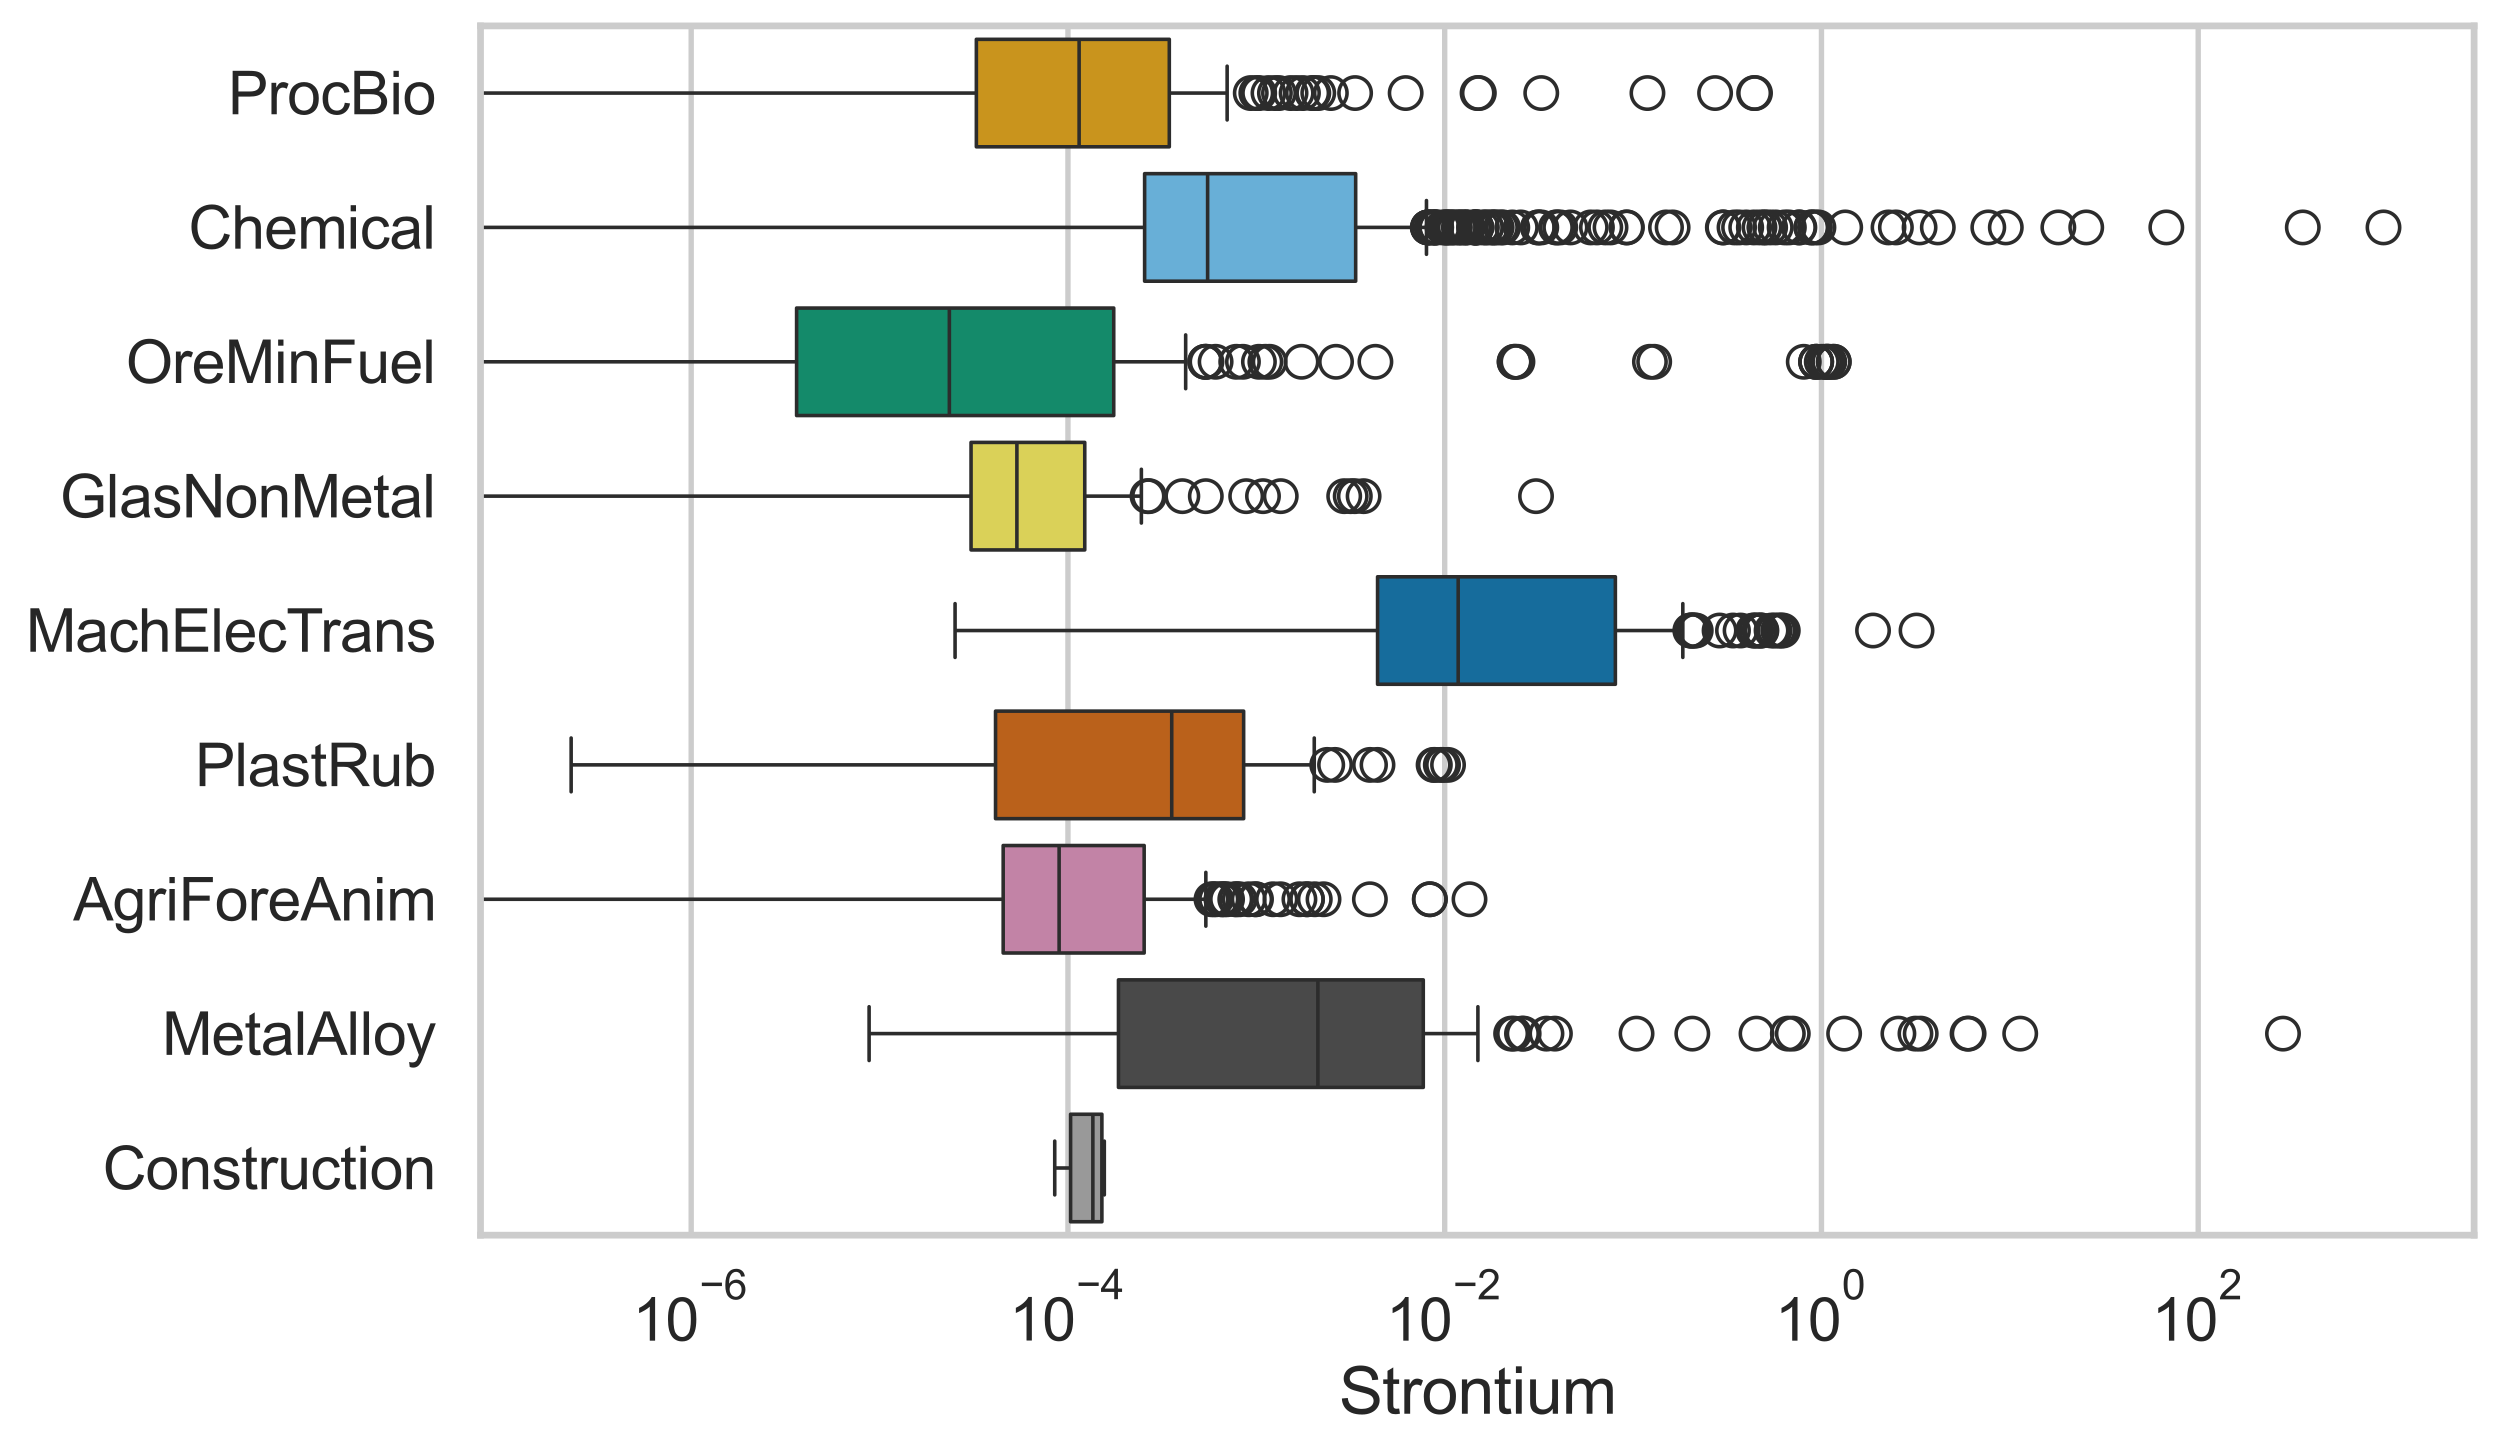 <?xml version="1.0" encoding="utf-8" standalone="no"?>
<!DOCTYPE svg PUBLIC "-//W3C//DTD SVG 1.1//EN"
  "http://www.w3.org/Graphics/SVG/1.1/DTD/svg11.dtd">
<svg xmlns:xlink="http://www.w3.org/1999/xlink" width="695.577pt" height="404.121pt" viewBox="0 0 695.577 404.121" xmlns="http://www.w3.org/2000/svg" version="1.1">
 <defs>
  <style type="text/css">*{stroke-linejoin: round; stroke-linecap: butt}</style>
 </defs>
 <g id="figure_1">
  <g id="patch_1">
   <path d="M 0 404.121 
L 695.577 404.121 
L 695.577 0 
L 0 0 
z
" style="fill: #ffffff"/>
  </g>
  <g id="axes_1">
   <g id="patch_2">
    <path d="M 133.697 343.665 
L 688.377 343.665 
L 688.377 7.2 
L 133.697 7.2 
z
" style="fill: #ffffff"/>
   </g>
   <g id="matplotlib.axis_1">
    <g id="xtick_1">
     <g id="line2d_1">
      <path d="M 192.312 343.665 
L 192.312 7.2 
" clip-path="url(#paa9ed5e4bd)" style="fill: none; stroke: #cccccc; stroke-width: 1.5; stroke-linecap: round"/>
     </g>
     <g id="text_1">
      <!-- $\mathdefault{10^{-6}}$ -->
      <g style="fill: #262626" transform="translate(175.977 373.18) scale(0.165 -0.165)">
       <defs>
        <path id="ArialMT-31" d="M 2384 0 
L 1822 0 
L 1822 3584 
Q 1619 3391 1289 3197 
Q 959 3003 697 2906 
L 697 3450 
Q 1169 3672 1522 3987 
Q 1875 4303 2022 4600 
L 2384 4600 
L 2384 0 
z
" transform="scale(0.016)"/>
        <path id="ArialMT-30" d="M 266 2259 
Q 266 3072 433 3567 
Q 600 4063 929 4331 
Q 1259 4600 1759 4600 
Q 2128 4600 2406 4451 
Q 2684 4303 2865 4023 
Q 3047 3744 3150 3342 
Q 3253 2941 3253 2259 
Q 3253 1453 3087 958 
Q 2922 463 2592 192 
Q 2263 -78 1759 -78 
Q 1097 -78 719 397 
Q 266 969 266 2259 
z
M 844 2259 
Q 844 1131 1108 757 
Q 1372 384 1759 384 
Q 2147 384 2411 759 
Q 2675 1134 2675 2259 
Q 2675 3391 2411 3762 
Q 2147 4134 1753 4134 
Q 1366 4134 1134 3806 
Q 844 3388 844 2259 
z
" transform="scale(0.016)"/>
        <path id="ArialMT-2212" d="M 3381 1997 
L 356 1997 
L 356 2522 
L 3381 2522 
L 3381 1997 
z
" transform="scale(0.016)"/>
        <path id="ArialMT-36" d="M 3184 3459 
L 2625 3416 
Q 2550 3747 2413 3897 
Q 2184 4138 1850 4138 
Q 1581 4138 1378 3988 
Q 1113 3794 959 3422 
Q 806 3050 800 2363 
Q 1003 2672 1297 2822 
Q 1591 2972 1913 2972 
Q 2475 2972 2870 2558 
Q 3266 2144 3266 1488 
Q 3266 1056 3080 686 
Q 2894 316 2569 119 
Q 2244 -78 1831 -78 
Q 1128 -78 684 439 
Q 241 956 241 2144 
Q 241 3472 731 4075 
Q 1159 4600 1884 4600 
Q 2425 4600 2770 4297 
Q 3116 3994 3184 3459 
z
M 888 1484 
Q 888 1194 1011 928 
Q 1134 663 1356 523 
Q 1578 384 1822 384 
Q 2178 384 2434 671 
Q 2691 959 2691 1453 
Q 2691 1928 2437 2201 
Q 2184 2475 1800 2475 
Q 1419 2475 1153 2201 
Q 888 1928 888 1484 
z
" transform="scale(0.016)"/>
       </defs>
       <use xlink:href="#ArialMT-31" transform="translate(0 0.994)"/>
       <use xlink:href="#ArialMT-30" transform="translate(55.615 0.994)"/>
       <use xlink:href="#ArialMT-2212" transform="translate(112.973 70.688) scale(0.7)"/>
       <use xlink:href="#ArialMT-36" transform="translate(153.852 70.688) scale(0.7)"/>
      </g>
     </g>
    </g>
    <g id="xtick_2">
     <g id="line2d_2">
      <path d="M 297.136 343.665 
L 297.136 7.2 
" clip-path="url(#paa9ed5e4bd)" style="fill: none; stroke: #cccccc; stroke-width: 1.5; stroke-linecap: round"/>
     </g>
     <g id="text_2">
      <!-- $\mathdefault{10^{-4}}$ -->
      <g style="fill: #262626" transform="translate(280.801 373.015) scale(0.165 -0.165)">
       <defs>
        <path id="ArialMT-34" d="M 2069 0 
L 2069 1097 
L 81 1097 
L 81 1613 
L 2172 4581 
L 2631 4581 
L 2631 1613 
L 3250 1613 
L 3250 1097 
L 2631 1097 
L 2631 0 
L 2069 0 
z
M 2069 1613 
L 2069 3678 
L 634 1613 
L 2069 1613 
z
" transform="scale(0.016)"/>
       </defs>
       <use xlink:href="#ArialMT-31" transform="translate(0 0.202)"/>
       <use xlink:href="#ArialMT-30" transform="translate(55.615 0.202)"/>
       <use xlink:href="#ArialMT-2212" transform="translate(112.973 69.895) scale(0.7)"/>
       <use xlink:href="#ArialMT-34" transform="translate(153.852 69.895) scale(0.7)"/>
      </g>
     </g>
    </g>
    <g id="xtick_3">
     <g id="line2d_3">
      <path d="M 401.96 343.665 
L 401.96 7.2 
" clip-path="url(#paa9ed5e4bd)" style="fill: none; stroke: #cccccc; stroke-width: 1.5; stroke-linecap: round"/>
     </g>
     <g id="text_3">
      <!-- $\mathdefault{10^{-2}}$ -->
      <g style="fill: #262626" transform="translate(385.625 373.18) scale(0.165 -0.165)">
       <defs>
        <path id="ArialMT-32" d="M 3222 541 
L 3222 0 
L 194 0 
Q 188 203 259 391 
Q 375 700 629 1000 
Q 884 1300 1366 1694 
Q 2113 2306 2375 2664 
Q 2638 3022 2638 3341 
Q 2638 3675 2398 3904 
Q 2159 4134 1775 4134 
Q 1369 4134 1125 3890 
Q 881 3647 878 3216 
L 300 3275 
Q 359 3922 746 4261 
Q 1134 4600 1788 4600 
Q 2447 4600 2831 4234 
Q 3216 3869 3216 3328 
Q 3216 3053 3103 2787 
Q 2991 2522 2730 2228 
Q 2469 1934 1863 1422 
Q 1356 997 1212 845 
Q 1069 694 975 541 
L 3222 541 
z
" transform="scale(0.016)"/>
       </defs>
       <use xlink:href="#ArialMT-31" transform="translate(0 0.994)"/>
       <use xlink:href="#ArialMT-30" transform="translate(55.615 0.994)"/>
       <use xlink:href="#ArialMT-2212" transform="translate(112.973 70.688) scale(0.7)"/>
       <use xlink:href="#ArialMT-32" transform="translate(153.852 70.688) scale(0.7)"/>
      </g>
     </g>
    </g>
    <g id="xtick_4">
     <g id="line2d_4">
      <path d="M 506.784 343.665 
L 506.784 7.2 
" clip-path="url(#paa9ed5e4bd)" style="fill: none; stroke: #cccccc; stroke-width: 1.5; stroke-linecap: round"/>
     </g>
     <g id="text_4">
      <!-- $\mathdefault{10^{0}}$ -->
      <g style="fill: #262626" transform="translate(493.832 373.18) scale(0.165 -0.165)">
       <use xlink:href="#ArialMT-31" transform="translate(0 0.994)"/>
       <use xlink:href="#ArialMT-30" transform="translate(55.615 0.994)"/>
       <use xlink:href="#ArialMT-30" transform="translate(112.973 70.688) scale(0.7)"/>
      </g>
     </g>
    </g>
    <g id="xtick_5">
     <g id="line2d_5">
      <path d="M 611.608 343.665 
L 611.608 7.2 
" clip-path="url(#paa9ed5e4bd)" style="fill: none; stroke: #cccccc; stroke-width: 1.5; stroke-linecap: round"/>
     </g>
     <g id="text_5">
      <!-- $\mathdefault{10^{2}}$ -->
      <g style="fill: #262626" transform="translate(598.656 373.18) scale(0.165 -0.165)">
       <use xlink:href="#ArialMT-31" transform="translate(0 0.994)"/>
       <use xlink:href="#ArialMT-30" transform="translate(55.615 0.994)"/>
       <use xlink:href="#ArialMT-32" transform="translate(112.973 70.688) scale(0.7)"/>
      </g>
     </g>
    </g>
    <g id="text_6">
     <!-- Strontium -->
     <g style="fill: #262626" transform="translate(372.525 393.344) scale(0.18 -0.18)">
      <defs>
       <path id="ArialMT-53" d="M 288 1472 
L 859 1522 
Q 900 1178 1048 958 
Q 1197 738 1509 602 
Q 1822 466 2213 466 
Q 2559 466 2825 569 
Q 3091 672 3220 851 
Q 3350 1031 3350 1244 
Q 3350 1459 3225 1620 
Q 3100 1781 2813 1891 
Q 2628 1963 1997 2114 
Q 1366 2266 1113 2400 
Q 784 2572 623 2826 
Q 463 3081 463 3397 
Q 463 3744 659 4045 
Q 856 4347 1234 4503 
Q 1613 4659 2075 4659 
Q 2584 4659 2973 4495 
Q 3363 4331 3572 4012 
Q 3781 3694 3797 3291 
L 3216 3247 
Q 3169 3681 2898 3903 
Q 2628 4125 2100 4125 
Q 1550 4125 1298 3923 
Q 1047 3722 1047 3438 
Q 1047 3191 1225 3031 
Q 1400 2872 2139 2705 
Q 2878 2538 3153 2413 
Q 3553 2228 3743 1945 
Q 3934 1663 3934 1294 
Q 3934 928 3725 604 
Q 3516 281 3123 101 
Q 2731 -78 2241 -78 
Q 1619 -78 1198 103 
Q 778 284 539 648 
Q 300 1013 288 1472 
z
" transform="scale(0.016)"/>
       <path id="ArialMT-74" d="M 1650 503 
L 1731 6 
Q 1494 -44 1306 -44 
Q 1000 -44 831 53 
Q 663 150 594 308 
Q 525 466 525 972 
L 525 2881 
L 113 2881 
L 113 3319 
L 525 3319 
L 525 4141 
L 1084 4478 
L 1084 3319 
L 1650 3319 
L 1650 2881 
L 1084 2881 
L 1084 941 
Q 1084 700 1114 631 
Q 1144 563 1211 522 
Q 1278 481 1403 481 
Q 1497 481 1650 503 
z
" transform="scale(0.016)"/>
       <path id="ArialMT-72" d="M 416 0 
L 416 3319 
L 922 3319 
L 922 2816 
Q 1116 3169 1280 3281 
Q 1444 3394 1641 3394 
Q 1925 3394 2219 3213 
L 2025 2691 
Q 1819 2813 1613 2813 
Q 1428 2813 1281 2702 
Q 1134 2591 1072 2394 
Q 978 2094 978 1738 
L 978 0 
L 416 0 
z
" transform="scale(0.016)"/>
       <path id="ArialMT-6f" d="M 213 1659 
Q 213 2581 725 3025 
Q 1153 3394 1769 3394 
Q 2453 3394 2887 2945 
Q 3322 2497 3322 1706 
Q 3322 1066 3130 698 
Q 2938 331 2570 128 
Q 2203 -75 1769 -75 
Q 1072 -75 642 372 
Q 213 819 213 1659 
z
M 791 1659 
Q 791 1022 1069 705 
Q 1347 388 1769 388 
Q 2188 388 2466 706 
Q 2744 1025 2744 1678 
Q 2744 2294 2464 2611 
Q 2184 2928 1769 2928 
Q 1347 2928 1069 2612 
Q 791 2297 791 1659 
z
" transform="scale(0.016)"/>
       <path id="ArialMT-6e" d="M 422 0 
L 422 3319 
L 928 3319 
L 928 2847 
Q 1294 3394 1984 3394 
Q 2284 3394 2536 3286 
Q 2788 3178 2913 3003 
Q 3038 2828 3088 2588 
Q 3119 2431 3119 2041 
L 3119 0 
L 2556 0 
L 2556 2019 
Q 2556 2363 2490 2533 
Q 2425 2703 2258 2804 
Q 2091 2906 1866 2906 
Q 1506 2906 1245 2678 
Q 984 2450 984 1813 
L 984 0 
L 422 0 
z
" transform="scale(0.016)"/>
       <path id="ArialMT-69" d="M 425 3934 
L 425 4581 
L 988 4581 
L 988 3934 
L 425 3934 
z
M 425 0 
L 425 3319 
L 988 3319 
L 988 0 
L 425 0 
z
" transform="scale(0.016)"/>
       <path id="ArialMT-75" d="M 2597 0 
L 2597 488 
Q 2209 -75 1544 -75 
Q 1250 -75 995 37 
Q 741 150 617 320 
Q 494 491 444 738 
Q 409 903 409 1263 
L 409 3319 
L 972 3319 
L 972 1478 
Q 972 1038 1006 884 
Q 1059 663 1231 536 
Q 1403 409 1656 409 
Q 1909 409 2131 539 
Q 2353 669 2445 892 
Q 2538 1116 2538 1541 
L 2538 3319 
L 3100 3319 
L 3100 0 
L 2597 0 
z
" transform="scale(0.016)"/>
       <path id="ArialMT-6d" d="M 422 0 
L 422 3319 
L 925 3319 
L 925 2853 
Q 1081 3097 1340 3245 
Q 1600 3394 1931 3394 
Q 2300 3394 2536 3241 
Q 2772 3088 2869 2813 
Q 3263 3394 3894 3394 
Q 4388 3394 4653 3120 
Q 4919 2847 4919 2278 
L 4919 0 
L 4359 0 
L 4359 2091 
Q 4359 2428 4304 2576 
Q 4250 2725 4106 2815 
Q 3963 2906 3769 2906 
Q 3419 2906 3187 2673 
Q 2956 2441 2956 1928 
L 2956 0 
L 2394 0 
L 2394 2156 
Q 2394 2531 2256 2718 
Q 2119 2906 1806 2906 
Q 1569 2906 1367 2781 
Q 1166 2656 1075 2415 
Q 984 2175 984 1722 
L 984 0 
L 422 0 
z
" transform="scale(0.016)"/>
      </defs>
      <use xlink:href="#ArialMT-53"/>
      <use xlink:href="#ArialMT-74" transform="translate(66.699 0)"/>
      <use xlink:href="#ArialMT-72" transform="translate(94.482 0)"/>
      <use xlink:href="#ArialMT-6f" transform="translate(127.783 0)"/>
      <use xlink:href="#ArialMT-6e" transform="translate(183.398 0)"/>
      <use xlink:href="#ArialMT-74" transform="translate(239.014 0)"/>
      <use xlink:href="#ArialMT-69" transform="translate(266.797 0)"/>
      <use xlink:href="#ArialMT-75" transform="translate(289.014 0)"/>
      <use xlink:href="#ArialMT-6d" transform="translate(344.629 0)"/>
     </g>
    </g>
   </g>
   <g id="matplotlib.axis_2">
    <g id="ytick_1">
     <g id="text_7">
      <!-- ProcBio -->
      <g style="fill: #262626" transform="translate(63.424 31.798) scale(0.165 -0.165)">
       <defs>
        <path id="ArialMT-50" d="M 494 0 
L 494 4581 
L 2222 4581 
Q 2678 4581 2919 4538 
Q 3256 4481 3484 4323 
Q 3713 4166 3852 3881 
Q 3991 3597 3991 3256 
Q 3991 2672 3619 2267 
Q 3247 1863 2275 1863 
L 1100 1863 
L 1100 0 
L 494 0 
z
M 1100 2403 
L 2284 2403 
Q 2872 2403 3119 2622 
Q 3366 2841 3366 3238 
Q 3366 3525 3220 3729 
Q 3075 3934 2838 4000 
Q 2684 4041 2272 4041 
L 1100 4041 
L 1100 2403 
z
" transform="scale(0.016)"/>
        <path id="ArialMT-63" d="M 2588 1216 
L 3141 1144 
Q 3050 572 2676 248 
Q 2303 -75 1759 -75 
Q 1078 -75 664 370 
Q 250 816 250 1647 
Q 250 2184 428 2587 
Q 606 2991 970 3192 
Q 1334 3394 1763 3394 
Q 2303 3394 2647 3120 
Q 2991 2847 3088 2344 
L 2541 2259 
Q 2463 2594 2264 2762 
Q 2066 2931 1784 2931 
Q 1359 2931 1093 2626 
Q 828 2322 828 1663 
Q 828 994 1084 691 
Q 1341 388 1753 388 
Q 2084 388 2306 591 
Q 2528 794 2588 1216 
z
" transform="scale(0.016)"/>
        <path id="ArialMT-42" d="M 469 0 
L 469 4581 
L 2188 4581 
Q 2713 4581 3030 4442 
Q 3347 4303 3526 4014 
Q 3706 3725 3706 3409 
Q 3706 3116 3547 2856 
Q 3388 2597 3066 2438 
Q 3481 2316 3704 2022 
Q 3928 1728 3928 1328 
Q 3928 1006 3792 729 
Q 3656 453 3456 303 
Q 3256 153 2954 76 
Q 2653 0 2216 0 
L 469 0 
z
M 1075 2656 
L 2066 2656 
Q 2469 2656 2644 2709 
Q 2875 2778 2992 2937 
Q 3109 3097 3109 3338 
Q 3109 3566 3000 3739 
Q 2891 3913 2687 3977 
Q 2484 4041 1991 4041 
L 1075 4041 
L 1075 2656 
z
M 1075 541 
L 2216 541 
Q 2509 541 2628 563 
Q 2838 600 2978 687 
Q 3119 775 3209 942 
Q 3300 1109 3300 1328 
Q 3300 1584 3169 1773 
Q 3038 1963 2805 2039 
Q 2572 2116 2134 2116 
L 1075 2116 
L 1075 541 
z
" transform="scale(0.016)"/>
       </defs>
       <use xlink:href="#ArialMT-50"/>
       <use xlink:href="#ArialMT-72" transform="translate(66.699 0)"/>
       <use xlink:href="#ArialMT-6f" transform="translate(100 0)"/>
       <use xlink:href="#ArialMT-63" transform="translate(155.615 0)"/>
       <use xlink:href="#ArialMT-42" transform="translate(205.615 0)"/>
       <use xlink:href="#ArialMT-69" transform="translate(272.314 0)"/>
       <use xlink:href="#ArialMT-6f" transform="translate(294.531 0)"/>
      </g>
     </g>
    </g>
    <g id="ytick_2">
     <g id="text_8">
      <!-- Chemical -->
      <g style="fill: #262626" transform="translate(52.428 69.183) scale(0.165 -0.165)">
       <defs>
        <path id="ArialMT-43" d="M 3763 1606 
L 4369 1453 
Q 4178 706 3683 314 
Q 3188 -78 2472 -78 
Q 1731 -78 1267 223 
Q 803 525 561 1097 
Q 319 1669 319 2325 
Q 319 3041 592 3573 
Q 866 4106 1370 4382 
Q 1875 4659 2481 4659 
Q 3169 4659 3637 4309 
Q 4106 3959 4291 3325 
L 3694 3184 
Q 3534 3684 3231 3912 
Q 2928 4141 2469 4141 
Q 1941 4141 1586 3887 
Q 1231 3634 1087 3207 
Q 944 2781 944 2328 
Q 944 1744 1114 1308 
Q 1284 872 1643 656 
Q 2003 441 2422 441 
Q 2931 441 3284 734 
Q 3638 1028 3763 1606 
z
" transform="scale(0.016)"/>
        <path id="ArialMT-68" d="M 422 0 
L 422 4581 
L 984 4581 
L 984 2938 
Q 1378 3394 1978 3394 
Q 2347 3394 2619 3248 
Q 2891 3103 3008 2847 
Q 3125 2591 3125 2103 
L 3125 0 
L 2563 0 
L 2563 2103 
Q 2563 2525 2380 2717 
Q 2197 2909 1863 2909 
Q 1613 2909 1392 2779 
Q 1172 2650 1078 2428 
Q 984 2206 984 1816 
L 984 0 
L 422 0 
z
" transform="scale(0.016)"/>
        <path id="ArialMT-65" d="M 2694 1069 
L 3275 997 
Q 3138 488 2766 206 
Q 2394 -75 1816 -75 
Q 1088 -75 661 373 
Q 234 822 234 1631 
Q 234 2469 665 2931 
Q 1097 3394 1784 3394 
Q 2450 3394 2872 2941 
Q 3294 2488 3294 1666 
Q 3294 1616 3291 1516 
L 816 1516 
Q 847 969 1125 678 
Q 1403 388 1819 388 
Q 2128 388 2347 550 
Q 2566 713 2694 1069 
z
M 847 1978 
L 2700 1978 
Q 2663 2397 2488 2606 
Q 2219 2931 1791 2931 
Q 1403 2931 1139 2672 
Q 875 2413 847 1978 
z
" transform="scale(0.016)"/>
        <path id="ArialMT-61" d="M 2588 409 
Q 2275 144 1986 34 
Q 1697 -75 1366 -75 
Q 819 -75 525 192 
Q 231 459 231 875 
Q 231 1119 342 1320 
Q 453 1522 633 1644 
Q 813 1766 1038 1828 
Q 1203 1872 1538 1913 
Q 2219 1994 2541 2106 
Q 2544 2222 2544 2253 
Q 2544 2597 2384 2738 
Q 2169 2928 1744 2928 
Q 1347 2928 1158 2789 
Q 969 2650 878 2297 
L 328 2372 
Q 403 2725 575 2942 
Q 747 3159 1072 3276 
Q 1397 3394 1825 3394 
Q 2250 3394 2515 3294 
Q 2781 3194 2906 3042 
Q 3031 2891 3081 2659 
Q 3109 2516 3109 2141 
L 3109 1391 
Q 3109 606 3145 398 
Q 3181 191 3288 0 
L 2700 0 
Q 2613 175 2588 409 
z
M 2541 1666 
Q 2234 1541 1622 1453 
Q 1275 1403 1131 1340 
Q 988 1278 909 1158 
Q 831 1038 831 891 
Q 831 666 1001 516 
Q 1172 366 1500 366 
Q 1825 366 2078 508 
Q 2331 650 2450 897 
Q 2541 1088 2541 1459 
L 2541 1666 
z
" transform="scale(0.016)"/>
        <path id="ArialMT-6c" d="M 409 0 
L 409 4581 
L 972 4581 
L 972 0 
L 409 0 
z
" transform="scale(0.016)"/>
       </defs>
       <use xlink:href="#ArialMT-43"/>
       <use xlink:href="#ArialMT-68" transform="translate(72.217 0)"/>
       <use xlink:href="#ArialMT-65" transform="translate(127.832 0)"/>
       <use xlink:href="#ArialMT-6d" transform="translate(183.447 0)"/>
       <use xlink:href="#ArialMT-69" transform="translate(266.748 0)"/>
       <use xlink:href="#ArialMT-63" transform="translate(288.965 0)"/>
       <use xlink:href="#ArialMT-61" transform="translate(338.965 0)"/>
       <use xlink:href="#ArialMT-6c" transform="translate(394.58 0)"/>
      </g>
     </g>
    </g>
    <g id="ytick_3">
     <g id="text_9">
      <!-- OreMinFuel -->
      <g style="fill: #262626" transform="translate(35.013 106.568) scale(0.165 -0.165)">
       <defs>
        <path id="ArialMT-4f" d="M 309 2231 
Q 309 3372 921 4017 
Q 1534 4663 2503 4663 
Q 3138 4663 3647 4359 
Q 4156 4056 4423 3514 
Q 4691 2972 4691 2284 
Q 4691 1588 4409 1038 
Q 4128 488 3612 205 
Q 3097 -78 2500 -78 
Q 1853 -78 1343 234 
Q 834 547 571 1087 
Q 309 1628 309 2231 
z
M 934 2222 
Q 934 1394 1379 917 
Q 1825 441 2497 441 
Q 3181 441 3623 922 
Q 4066 1403 4066 2288 
Q 4066 2847 3877 3264 
Q 3688 3681 3323 3911 
Q 2959 4141 2506 4141 
Q 1863 4141 1398 3698 
Q 934 3256 934 2222 
z
" transform="scale(0.016)"/>
        <path id="ArialMT-4d" d="M 475 0 
L 475 4581 
L 1388 4581 
L 2472 1338 
Q 2622 884 2691 659 
Q 2769 909 2934 1394 
L 4031 4581 
L 4847 4581 
L 4847 0 
L 4263 0 
L 4263 3834 
L 2931 0 
L 2384 0 
L 1059 3900 
L 1059 0 
L 475 0 
z
" transform="scale(0.016)"/>
        <path id="ArialMT-46" d="M 525 0 
L 525 4581 
L 3616 4581 
L 3616 4041 
L 1131 4041 
L 1131 2622 
L 3281 2622 
L 3281 2081 
L 1131 2081 
L 1131 0 
L 525 0 
z
" transform="scale(0.016)"/>
       </defs>
       <use xlink:href="#ArialMT-4f"/>
       <use xlink:href="#ArialMT-72" transform="translate(77.783 0)"/>
       <use xlink:href="#ArialMT-65" transform="translate(111.084 0)"/>
       <use xlink:href="#ArialMT-4d" transform="translate(166.699 0)"/>
       <use xlink:href="#ArialMT-69" transform="translate(250 0)"/>
       <use xlink:href="#ArialMT-6e" transform="translate(272.217 0)"/>
       <use xlink:href="#ArialMT-46" transform="translate(327.832 0)"/>
       <use xlink:href="#ArialMT-75" transform="translate(388.916 0)"/>
       <use xlink:href="#ArialMT-65" transform="translate(444.531 0)"/>
       <use xlink:href="#ArialMT-6c" transform="translate(500.146 0)"/>
      </g>
     </g>
    </g>
    <g id="ytick_4">
     <g id="text_10">
      <!-- GlasNonMetal -->
      <g style="fill: #262626" transform="translate(16.659 143.953) scale(0.165 -0.165)">
       <defs>
        <path id="ArialMT-47" d="M 2638 1797 
L 2638 2334 
L 4578 2338 
L 4578 638 
Q 4131 281 3656 101 
Q 3181 -78 2681 -78 
Q 2006 -78 1454 211 
Q 903 500 622 1047 
Q 341 1594 341 2269 
Q 341 2938 620 3517 
Q 900 4097 1425 4378 
Q 1950 4659 2634 4659 
Q 3131 4659 3532 4498 
Q 3934 4338 4162 4050 
Q 4391 3763 4509 3300 
L 3963 3150 
Q 3859 3500 3706 3700 
Q 3553 3900 3268 4020 
Q 2984 4141 2638 4141 
Q 2222 4141 1919 4014 
Q 1616 3888 1430 3681 
Q 1244 3475 1141 3228 
Q 966 2803 966 2306 
Q 966 1694 1177 1281 
Q 1388 869 1791 669 
Q 2194 469 2647 469 
Q 3041 469 3416 620 
Q 3791 772 3984 944 
L 3984 1797 
L 2638 1797 
z
" transform="scale(0.016)"/>
        <path id="ArialMT-73" d="M 197 991 
L 753 1078 
Q 800 744 1014 566 
Q 1228 388 1613 388 
Q 2000 388 2187 545 
Q 2375 703 2375 916 
Q 2375 1106 2209 1216 
Q 2094 1291 1634 1406 
Q 1016 1563 777 1677 
Q 538 1791 414 1992 
Q 291 2194 291 2438 
Q 291 2659 392 2848 
Q 494 3038 669 3163 
Q 800 3259 1026 3326 
Q 1253 3394 1513 3394 
Q 1903 3394 2198 3281 
Q 2494 3169 2634 2976 
Q 2775 2784 2828 2463 
L 2278 2388 
Q 2241 2644 2061 2787 
Q 1881 2931 1553 2931 
Q 1166 2931 1000 2803 
Q 834 2675 834 2503 
Q 834 2394 903 2306 
Q 972 2216 1119 2156 
Q 1203 2125 1616 2013 
Q 2213 1853 2448 1751 
Q 2684 1650 2818 1456 
Q 2953 1263 2953 975 
Q 2953 694 2789 445 
Q 2625 197 2315 61 
Q 2006 -75 1616 -75 
Q 969 -75 630 194 
Q 291 463 197 991 
z
" transform="scale(0.016)"/>
        <path id="ArialMT-4e" d="M 488 0 
L 488 4581 
L 1109 4581 
L 3516 984 
L 3516 4581 
L 4097 4581 
L 4097 0 
L 3475 0 
L 1069 3600 
L 1069 0 
L 488 0 
z
" transform="scale(0.016)"/>
       </defs>
       <use xlink:href="#ArialMT-47"/>
       <use xlink:href="#ArialMT-6c" transform="translate(77.783 0)"/>
       <use xlink:href="#ArialMT-61" transform="translate(100 0)"/>
       <use xlink:href="#ArialMT-73" transform="translate(155.615 0)"/>
       <use xlink:href="#ArialMT-4e" transform="translate(205.615 0)"/>
       <use xlink:href="#ArialMT-6f" transform="translate(277.832 0)"/>
       <use xlink:href="#ArialMT-6e" transform="translate(333.447 0)"/>
       <use xlink:href="#ArialMT-4d" transform="translate(389.062 0)"/>
       <use xlink:href="#ArialMT-65" transform="translate(472.363 0)"/>
       <use xlink:href="#ArialMT-74" transform="translate(527.979 0)"/>
       <use xlink:href="#ArialMT-61" transform="translate(555.762 0)"/>
       <use xlink:href="#ArialMT-6c" transform="translate(611.377 0)"/>
      </g>
     </g>
    </g>
    <g id="ytick_5">
     <g id="text_11">
      <!-- MachElecTrans -->
      <g style="fill: #262626" transform="translate(7.2 181.337) scale(0.165 -0.165)">
       <defs>
        <path id="ArialMT-45" d="M 506 0 
L 506 4581 
L 3819 4581 
L 3819 4041 
L 1113 4041 
L 1113 2638 
L 3647 2638 
L 3647 2100 
L 1113 2100 
L 1113 541 
L 3925 541 
L 3925 0 
L 506 0 
z
" transform="scale(0.016)"/>
        <path id="ArialMT-54" d="M 1659 0 
L 1659 4041 
L 150 4041 
L 150 4581 
L 3781 4581 
L 3781 4041 
L 2266 4041 
L 2266 0 
L 1659 0 
z
" transform="scale(0.016)"/>
       </defs>
       <use xlink:href="#ArialMT-4d"/>
       <use xlink:href="#ArialMT-61" transform="translate(83.301 0)"/>
       <use xlink:href="#ArialMT-63" transform="translate(138.916 0)"/>
       <use xlink:href="#ArialMT-68" transform="translate(188.916 0)"/>
       <use xlink:href="#ArialMT-45" transform="translate(244.531 0)"/>
       <use xlink:href="#ArialMT-6c" transform="translate(311.23 0)"/>
       <use xlink:href="#ArialMT-65" transform="translate(333.447 0)"/>
       <use xlink:href="#ArialMT-63" transform="translate(389.062 0)"/>
       <use xlink:href="#ArialMT-54" transform="translate(439.062 0)"/>
       <use xlink:href="#ArialMT-72" transform="translate(496.396 0)"/>
       <use xlink:href="#ArialMT-61" transform="translate(529.697 0)"/>
       <use xlink:href="#ArialMT-6e" transform="translate(585.312 0)"/>
       <use xlink:href="#ArialMT-73" transform="translate(640.928 0)"/>
      </g>
     </g>
    </g>
    <g id="ytick_6">
     <g id="text_12">
      <!-- PlastRub -->
      <g style="fill: #262626" transform="translate(54.248 218.722) scale(0.165 -0.165)">
       <defs>
        <path id="ArialMT-52" d="M 503 0 
L 503 4581 
L 2534 4581 
Q 3147 4581 3465 4457 
Q 3784 4334 3975 4021 
Q 4166 3709 4166 3331 
Q 4166 2844 3850 2509 
Q 3534 2175 2875 2084 
Q 3116 1969 3241 1856 
Q 3506 1613 3744 1247 
L 4541 0 
L 3778 0 
L 3172 953 
Q 2906 1366 2734 1584 
Q 2563 1803 2427 1890 
Q 2291 1978 2150 2013 
Q 2047 2034 1813 2034 
L 1109 2034 
L 1109 0 
L 503 0 
z
M 1109 2559 
L 2413 2559 
Q 2828 2559 3062 2645 
Q 3297 2731 3419 2920 
Q 3541 3109 3541 3331 
Q 3541 3656 3305 3865 
Q 3069 4075 2559 4075 
L 1109 4075 
L 1109 2559 
z
" transform="scale(0.016)"/>
        <path id="ArialMT-62" d="M 941 0 
L 419 0 
L 419 4581 
L 981 4581 
L 981 2947 
Q 1338 3394 1891 3394 
Q 2197 3394 2470 3270 
Q 2744 3147 2920 2923 
Q 3097 2700 3197 2384 
Q 3297 2069 3297 1709 
Q 3297 856 2875 390 
Q 2453 -75 1863 -75 
Q 1275 -75 941 416 
L 941 0 
z
M 934 1684 
Q 934 1088 1097 822 
Q 1363 388 1816 388 
Q 2184 388 2453 708 
Q 2722 1028 2722 1663 
Q 2722 2313 2464 2622 
Q 2206 2931 1841 2931 
Q 1472 2931 1203 2611 
Q 934 2291 934 1684 
z
" transform="scale(0.016)"/>
       </defs>
       <use xlink:href="#ArialMT-50"/>
       <use xlink:href="#ArialMT-6c" transform="translate(66.699 0)"/>
       <use xlink:href="#ArialMT-61" transform="translate(88.916 0)"/>
       <use xlink:href="#ArialMT-73" transform="translate(144.531 0)"/>
       <use xlink:href="#ArialMT-74" transform="translate(194.531 0)"/>
       <use xlink:href="#ArialMT-52" transform="translate(222.314 0)"/>
       <use xlink:href="#ArialMT-75" transform="translate(294.531 0)"/>
       <use xlink:href="#ArialMT-62" transform="translate(350.146 0)"/>
      </g>
     </g>
    </g>
    <g id="ytick_7">
     <g id="text_13">
      <!-- AgriForeAnim -->
      <g style="fill: #262626" transform="translate(20.341 256.107) scale(0.165 -0.165)">
       <defs>
        <path id="ArialMT-41" d="M -9 0 
L 1750 4581 
L 2403 4581 
L 4278 0 
L 3588 0 
L 3053 1388 
L 1138 1388 
L 634 0 
L -9 0 
z
M 1313 1881 
L 2866 1881 
L 2388 3150 
Q 2169 3728 2063 4100 
Q 1975 3659 1816 3225 
L 1313 1881 
z
" transform="scale(0.016)"/>
        <path id="ArialMT-67" d="M 319 -275 
L 866 -356 
Q 900 -609 1056 -725 
Q 1266 -881 1628 -881 
Q 2019 -881 2231 -725 
Q 2444 -569 2519 -288 
Q 2563 -116 2559 434 
Q 2191 0 1641 0 
Q 956 0 581 494 
Q 206 988 206 1678 
Q 206 2153 378 2554 
Q 550 2956 876 3175 
Q 1203 3394 1644 3394 
Q 2231 3394 2613 2919 
L 2613 3319 
L 3131 3319 
L 3131 450 
Q 3131 -325 2973 -648 
Q 2816 -972 2473 -1159 
Q 2131 -1347 1631 -1347 
Q 1038 -1347 672 -1080 
Q 306 -813 319 -275 
z
M 784 1719 
Q 784 1066 1043 766 
Q 1303 466 1694 466 
Q 2081 466 2343 764 
Q 2606 1063 2606 1700 
Q 2606 2309 2336 2618 
Q 2066 2928 1684 2928 
Q 1309 2928 1046 2623 
Q 784 2319 784 1719 
z
" transform="scale(0.016)"/>
       </defs>
       <use xlink:href="#ArialMT-41"/>
       <use xlink:href="#ArialMT-67" transform="translate(66.699 0)"/>
       <use xlink:href="#ArialMT-72" transform="translate(122.314 0)"/>
       <use xlink:href="#ArialMT-69" transform="translate(155.615 0)"/>
       <use xlink:href="#ArialMT-46" transform="translate(177.832 0)"/>
       <use xlink:href="#ArialMT-6f" transform="translate(238.916 0)"/>
       <use xlink:href="#ArialMT-72" transform="translate(294.531 0)"/>
       <use xlink:href="#ArialMT-65" transform="translate(327.832 0)"/>
       <use xlink:href="#ArialMT-41" transform="translate(383.447 0)"/>
       <use xlink:href="#ArialMT-6e" transform="translate(450.146 0)"/>
       <use xlink:href="#ArialMT-69" transform="translate(505.762 0)"/>
       <use xlink:href="#ArialMT-6d" transform="translate(527.979 0)"/>
      </g>
     </g>
    </g>
    <g id="ytick_8">
     <g id="text_14">
      <!-- MetalAlloy -->
      <g style="fill: #262626" transform="translate(45.088 293.492) scale(0.165 -0.165)">
       <defs>
        <path id="ArialMT-79" d="M 397 -1278 
L 334 -750 
Q 519 -800 656 -800 
Q 844 -800 956 -737 
Q 1069 -675 1141 -563 
Q 1194 -478 1313 -144 
Q 1328 -97 1363 -6 
L 103 3319 
L 709 3319 
L 1400 1397 
Q 1534 1031 1641 628 
Q 1738 1016 1872 1384 
L 2581 3319 
L 3144 3319 
L 1881 -56 
Q 1678 -603 1566 -809 
Q 1416 -1088 1222 -1217 
Q 1028 -1347 759 -1347 
Q 597 -1347 397 -1278 
z
" transform="scale(0.016)"/>
       </defs>
       <use xlink:href="#ArialMT-4d"/>
       <use xlink:href="#ArialMT-65" transform="translate(83.301 0)"/>
       <use xlink:href="#ArialMT-74" transform="translate(138.916 0)"/>
       <use xlink:href="#ArialMT-61" transform="translate(166.699 0)"/>
       <use xlink:href="#ArialMT-6c" transform="translate(222.314 0)"/>
       <use xlink:href="#ArialMT-41" transform="translate(244.531 0)"/>
       <use xlink:href="#ArialMT-6c" transform="translate(311.23 0)"/>
       <use xlink:href="#ArialMT-6c" transform="translate(333.447 0)"/>
       <use xlink:href="#ArialMT-6f" transform="translate(355.664 0)"/>
       <use xlink:href="#ArialMT-79" transform="translate(411.279 0)"/>
      </g>
     </g>
    </g>
    <g id="ytick_9">
     <g id="text_15">
      <!-- Construction -->
      <g style="fill: #262626" transform="translate(28.575 330.877) scale(0.165 -0.165)">
       <use xlink:href="#ArialMT-43"/>
       <use xlink:href="#ArialMT-6f" transform="translate(72.217 0)"/>
       <use xlink:href="#ArialMT-6e" transform="translate(127.832 0)"/>
       <use xlink:href="#ArialMT-73" transform="translate(183.447 0)"/>
       <use xlink:href="#ArialMT-74" transform="translate(233.447 0)"/>
       <use xlink:href="#ArialMT-72" transform="translate(261.23 0)"/>
       <use xlink:href="#ArialMT-75" transform="translate(294.531 0)"/>
       <use xlink:href="#ArialMT-63" transform="translate(350.146 0)"/>
       <use xlink:href="#ArialMT-74" transform="translate(400.146 0)"/>
       <use xlink:href="#ArialMT-69" transform="translate(427.93 0)"/>
       <use xlink:href="#ArialMT-6f" transform="translate(450.146 0)"/>
       <use xlink:href="#ArialMT-6e" transform="translate(505.762 0)"/>
      </g>
     </g>
    </g>
   </g>
   <g id="patch_3">
    <path d="M 271.654 10.938 
L 271.654 40.846 
L 325.336 40.846 
L 325.336 10.938 
L 271.654 10.938 
z
" clip-path="url(#paa9ed5e4bd)" style="fill: #c9941d; stroke: #2c2c2c; stroke-linejoin: miter"/>
   </g>
   <g id="line2d_6">
    <path d="M 271.654 25.892 
L -1 25.892 
" clip-path="url(#paa9ed5e4bd)" style="fill: none; stroke: #2c2c2c"/>
   </g>
   <g id="line2d_7">
    <path d="M 325.336 25.892 
L 341.428 25.892 
" clip-path="url(#paa9ed5e4bd)" style="fill: none; stroke: #2c2c2c"/>
   </g>
   <g id="line2d_8">
    <path clip-path="url(#paa9ed5e4bd)" style="fill: none; stroke: #2c2c2c; stroke-linecap: round"/>
   </g>
   <g id="line2d_9">
    <path d="M 341.428 18.415 
L 341.428 33.369 
" clip-path="url(#paa9ed5e4bd)" style="fill: none; stroke: #2c2c2c; stroke-linecap: round"/>
   </g>
   <g id="line2d_10">
    <defs>
     <path id="mef207032d7" d="M 0 4.5 
C 1.193 4.5 2.338 4.026 3.182 3.182 
C 4.026 2.338 4.5 1.193 4.5 0 
C 4.5 -1.193 4.026 -2.338 3.182 -3.182 
C 2.338 -4.026 1.193 -4.5 0 -4.5 
C -1.193 -4.5 -2.338 -4.026 -3.182 -3.182 
C -4.026 -2.338 -4.5 -1.193 -4.5 0 
C -4.5 1.193 -4.026 2.338 -3.182 3.182 
C -2.338 4.026 -1.193 4.5 0 4.5 
z
" style="stroke: #2c2c2c"/>
    </defs>
    <g clip-path="url(#paa9ed5e4bd)">
     <use xlink:href="#mef207032d7" x="428.823" y="25.892" style="fill-opacity: 0; stroke: #2c2c2c"/>
     <use xlink:href="#mef207032d7" x="355.849" y="25.892" style="fill-opacity: 0; stroke: #2c2c2c"/>
     <use xlink:href="#mef207032d7" x="366.782" y="25.892" style="fill-opacity: 0; stroke: #2c2c2c"/>
     <use xlink:href="#mef207032d7" x="488.057" y="25.892" style="fill-opacity: 0; stroke: #2c2c2c"/>
     <use xlink:href="#mef207032d7" x="458.372" y="25.892" style="fill-opacity: 0; stroke: #2c2c2c"/>
     <use xlink:href="#mef207032d7" x="349.545" y="25.892" style="fill-opacity: 0; stroke: #2c2c2c"/>
     <use xlink:href="#mef207032d7" x="488.299" y="25.892" style="fill-opacity: 0; stroke: #2c2c2c"/>
     <use xlink:href="#mef207032d7" x="477.19" y="25.892" style="fill-opacity: 0; stroke: #2c2c2c"/>
     <use xlink:href="#mef207032d7" x="360.761" y="25.892" style="fill-opacity: 0; stroke: #2c2c2c"/>
     <use xlink:href="#mef207032d7" x="365.409" y="25.892" style="fill-opacity: 0; stroke: #2c2c2c"/>
     <use xlink:href="#mef207032d7" x="352.927" y="25.892" style="fill-opacity: 0; stroke: #2c2c2c"/>
     <use xlink:href="#mef207032d7" x="377.032" y="25.892" style="fill-opacity: 0; stroke: #2c2c2c"/>
     <use xlink:href="#mef207032d7" x="391.096" y="25.892" style="fill-opacity: 0; stroke: #2c2c2c"/>
     <use xlink:href="#mef207032d7" x="365.092" y="25.892" style="fill-opacity: 0; stroke: #2c2c2c"/>
     <use xlink:href="#mef207032d7" x="347.998" y="25.892" style="fill-opacity: 0; stroke: #2c2c2c"/>
     <use xlink:href="#mef207032d7" x="362.52" y="25.892" style="fill-opacity: 0; stroke: #2c2c2c"/>
     <use xlink:href="#mef207032d7" x="411.105" y="25.892" style="fill-opacity: 0; stroke: #2c2c2c"/>
     <use xlink:href="#mef207032d7" x="359.071" y="25.892" style="fill-opacity: 0; stroke: #2c2c2c"/>
     <use xlink:href="#mef207032d7" x="350.344" y="25.892" style="fill-opacity: 0; stroke: #2c2c2c"/>
     <use xlink:href="#mef207032d7" x="354.719" y="25.892" style="fill-opacity: 0; stroke: #2c2c2c"/>
     <use xlink:href="#mef207032d7" x="411.462" y="25.892" style="fill-opacity: 0; stroke: #2c2c2c"/>
     <use xlink:href="#mef207032d7" x="370.288" y="25.892" style="fill-opacity: 0; stroke: #2c2c2c"/>
    </g>
   </g>
   <g id="patch_4">
    <path d="M 318.469 48.323 
L 318.469 78.231 
L 377.188 78.231 
L 377.188 48.323 
L 318.469 48.323 
z
" clip-path="url(#paa9ed5e4bd)" style="fill: #68afd7; stroke: #2c2c2c; stroke-linejoin: miter"/>
   </g>
   <g id="line2d_11">
    <path d="M 318.469 63.277 
L -1 63.277 
" clip-path="url(#paa9ed5e4bd)" style="fill: none; stroke: #2c2c2c"/>
   </g>
   <g id="line2d_12">
    <path d="M 377.188 63.277 
L 396.889 63.277 
" clip-path="url(#paa9ed5e4bd)" style="fill: none; stroke: #2c2c2c"/>
   </g>
   <g id="line2d_13">
    <path clip-path="url(#paa9ed5e4bd)" style="fill: none; stroke: #2c2c2c; stroke-linecap: round"/>
   </g>
   <g id="line2d_14">
    <path d="M 396.889 55.8 
L 396.889 70.754 
" clip-path="url(#paa9ed5e4bd)" style="fill: none; stroke: #2c2c2c; stroke-linecap: round"/>
   </g>
   <g id="line2d_15">
    <g clip-path="url(#paa9ed5e4bd)">
     <use xlink:href="#mef207032d7" x="503.984" y="63.277" style="fill-opacity: 0; stroke: #2c2c2c"/>
     <use xlink:href="#mef207032d7" x="479.496" y="63.277" style="fill-opacity: 0; stroke: #2c2c2c"/>
     <use xlink:href="#mef207032d7" x="413.468" y="63.277" style="fill-opacity: 0; stroke: #2c2c2c"/>
     <use xlink:href="#mef207032d7" x="527.497" y="63.277" style="fill-opacity: 0; stroke: #2c2c2c"/>
     <use xlink:href="#mef207032d7" x="416.423" y="63.277" style="fill-opacity: 0; stroke: #2c2c2c"/>
     <use xlink:href="#mef207032d7" x="399.561" y="63.277" style="fill-opacity: 0; stroke: #2c2c2c"/>
     <use xlink:href="#mef207032d7" x="398.305" y="63.277" style="fill-opacity: 0; stroke: #2c2c2c"/>
     <use xlink:href="#mef207032d7" x="428.828" y="63.277" style="fill-opacity: 0; stroke: #2c2c2c"/>
     <use xlink:href="#mef207032d7" x="404.804" y="63.277" style="fill-opacity: 0; stroke: #2c2c2c"/>
     <use xlink:href="#mef207032d7" x="602.738" y="63.277" style="fill-opacity: 0; stroke: #2c2c2c"/>
     <use xlink:href="#mef207032d7" x="402.168" y="63.277" style="fill-opacity: 0; stroke: #2c2c2c"/>
     <use xlink:href="#mef207032d7" x="580.455" y="63.277" style="fill-opacity: 0; stroke: #2c2c2c"/>
     <use xlink:href="#mef207032d7" x="415.325" y="63.277" style="fill-opacity: 0; stroke: #2c2c2c"/>
     <use xlink:href="#mef207032d7" x="410.741" y="63.277" style="fill-opacity: 0; stroke: #2c2c2c"/>
     <use xlink:href="#mef207032d7" x="399.217" y="63.277" style="fill-opacity: 0; stroke: #2c2c2c"/>
     <use xlink:href="#mef207032d7" x="446.644" y="63.277" style="fill-opacity: 0; stroke: #2c2c2c"/>
     <use xlink:href="#mef207032d7" x="423.123" y="63.277" style="fill-opacity: 0; stroke: #2c2c2c"/>
     <use xlink:href="#mef207032d7" x="442.585" y="63.277" style="fill-opacity: 0; stroke: #2c2c2c"/>
     <use xlink:href="#mef207032d7" x="397.247" y="63.277" style="fill-opacity: 0; stroke: #2c2c2c"/>
     <use xlink:href="#mef207032d7" x="663.164" y="63.277" style="fill-opacity: 0; stroke: #2c2c2c"/>
     <use xlink:href="#mef207032d7" x="406.067" y="63.277" style="fill-opacity: 0; stroke: #2c2c2c"/>
     <use xlink:href="#mef207032d7" x="452.662" y="63.277" style="fill-opacity: 0; stroke: #2c2c2c"/>
     <use xlink:href="#mef207032d7" x="505.944" y="63.277" style="fill-opacity: 0; stroke: #2c2c2c"/>
     <use xlink:href="#mef207032d7" x="534.083" y="63.277" style="fill-opacity: 0; stroke: #2c2c2c"/>
     <use xlink:href="#mef207032d7" x="403.789" y="63.277" style="fill-opacity: 0; stroke: #2c2c2c"/>
     <use xlink:href="#mef207032d7" x="412.319" y="63.277" style="fill-opacity: 0; stroke: #2c2c2c"/>
     <use xlink:href="#mef207032d7" x="558.076" y="63.277" style="fill-opacity: 0; stroke: #2c2c2c"/>
     <use xlink:href="#mef207032d7" x="482.595" y="63.277" style="fill-opacity: 0; stroke: #2c2c2c"/>
     <use xlink:href="#mef207032d7" x="525.442" y="63.277" style="fill-opacity: 0; stroke: #2c2c2c"/>
     <use xlink:href="#mef207032d7" x="408.288" y="63.277" style="fill-opacity: 0; stroke: #2c2c2c"/>
     <use xlink:href="#mef207032d7" x="496.53" y="63.277" style="fill-opacity: 0; stroke: #2c2c2c"/>
     <use xlink:href="#mef207032d7" x="410.665" y="63.277" style="fill-opacity: 0; stroke: #2c2c2c"/>
     <use xlink:href="#mef207032d7" x="410.763" y="63.277" style="fill-opacity: 0; stroke: #2c2c2c"/>
     <use xlink:href="#mef207032d7" x="491.007" y="63.277" style="fill-opacity: 0; stroke: #2c2c2c"/>
     <use xlink:href="#mef207032d7" x="398.89" y="63.277" style="fill-opacity: 0; stroke: #2c2c2c"/>
     <use xlink:href="#mef207032d7" x="497.718" y="63.277" style="fill-opacity: 0; stroke: #2c2c2c"/>
     <use xlink:href="#mef207032d7" x="414.892" y="63.277" style="fill-opacity: 0; stroke: #2c2c2c"/>
     <use xlink:href="#mef207032d7" x="489.542" y="63.277" style="fill-opacity: 0; stroke: #2c2c2c"/>
     <use xlink:href="#mef207032d7" x="452.53" y="63.277" style="fill-opacity: 0; stroke: #2c2c2c"/>
     <use xlink:href="#mef207032d7" x="415.818" y="63.277" style="fill-opacity: 0; stroke: #2c2c2c"/>
     <use xlink:href="#mef207032d7" x="410.109" y="63.277" style="fill-opacity: 0; stroke: #2c2c2c"/>
     <use xlink:href="#mef207032d7" x="399.598" y="63.277" style="fill-opacity: 0; stroke: #2c2c2c"/>
     <use xlink:href="#mef207032d7" x="410.255" y="63.277" style="fill-opacity: 0; stroke: #2c2c2c"/>
     <use xlink:href="#mef207032d7" x="407.755" y="63.277" style="fill-opacity: 0; stroke: #2c2c2c"/>
     <use xlink:href="#mef207032d7" x="448.098" y="63.277" style="fill-opacity: 0; stroke: #2c2c2c"/>
     <use xlink:href="#mef207032d7" x="640.706" y="63.277" style="fill-opacity: 0; stroke: #2c2c2c"/>
     <use xlink:href="#mef207032d7" x="417.581" y="63.277" style="fill-opacity: 0; stroke: #2c2c2c"/>
     <use xlink:href="#mef207032d7" x="397.351" y="63.277" style="fill-opacity: 0; stroke: #2c2c2c"/>
     <use xlink:href="#mef207032d7" x="434.113" y="63.277" style="fill-opacity: 0; stroke: #2c2c2c"/>
     <use xlink:href="#mef207032d7" x="397.369" y="63.277" style="fill-opacity: 0; stroke: #2c2c2c"/>
     <use xlink:href="#mef207032d7" x="500.532" y="63.277" style="fill-opacity: 0; stroke: #2c2c2c"/>
     <use xlink:href="#mef207032d7" x="436.962" y="63.277" style="fill-opacity: 0; stroke: #2c2c2c"/>
     <use xlink:href="#mef207032d7" x="539.157" y="63.277" style="fill-opacity: 0; stroke: #2c2c2c"/>
     <use xlink:href="#mef207032d7" x="406.743" y="63.277" style="fill-opacity: 0; stroke: #2c2c2c"/>
     <use xlink:href="#mef207032d7" x="420.765" y="63.277" style="fill-opacity: 0; stroke: #2c2c2c"/>
     <use xlink:href="#mef207032d7" x="503.989" y="63.277" style="fill-opacity: 0; stroke: #2c2c2c"/>
     <use xlink:href="#mef207032d7" x="402.388" y="63.277" style="fill-opacity: 0; stroke: #2c2c2c"/>
     <use xlink:href="#mef207032d7" x="428.003" y="63.277" style="fill-opacity: 0; stroke: #2c2c2c"/>
     <use xlink:href="#mef207032d7" x="513.393" y="63.277" style="fill-opacity: 0; stroke: #2c2c2c"/>
     <use xlink:href="#mef207032d7" x="403.07" y="63.277" style="fill-opacity: 0; stroke: #2c2c2c"/>
     <use xlink:href="#mef207032d7" x="483.866" y="63.277" style="fill-opacity: 0; stroke: #2c2c2c"/>
     <use xlink:href="#mef207032d7" x="407.685" y="63.277" style="fill-opacity: 0; stroke: #2c2c2c"/>
     <use xlink:href="#mef207032d7" x="490.921" y="63.277" style="fill-opacity: 0; stroke: #2c2c2c"/>
     <use xlink:href="#mef207032d7" x="410.657" y="63.277" style="fill-opacity: 0; stroke: #2c2c2c"/>
     <use xlink:href="#mef207032d7" x="413.497" y="63.277" style="fill-opacity: 0; stroke: #2c2c2c"/>
     <use xlink:href="#mef207032d7" x="405.906" y="63.277" style="fill-opacity: 0; stroke: #2c2c2c"/>
     <use xlink:href="#mef207032d7" x="404.195" y="63.277" style="fill-opacity: 0; stroke: #2c2c2c"/>
     <use xlink:href="#mef207032d7" x="427.888" y="63.277" style="fill-opacity: 0; stroke: #2c2c2c"/>
     <use xlink:href="#mef207032d7" x="399.091" y="63.277" style="fill-opacity: 0; stroke: #2c2c2c"/>
     <use xlink:href="#mef207032d7" x="485.849" y="63.277" style="fill-opacity: 0; stroke: #2c2c2c"/>
     <use xlink:href="#mef207032d7" x="492.508" y="63.277" style="fill-opacity: 0; stroke: #2c2c2c"/>
     <use xlink:href="#mef207032d7" x="494.058" y="63.277" style="fill-opacity: 0; stroke: #2c2c2c"/>
     <use xlink:href="#mef207032d7" x="397.368" y="63.277" style="fill-opacity: 0; stroke: #2c2c2c"/>
     <use xlink:href="#mef207032d7" x="504.976" y="63.277" style="fill-opacity: 0; stroke: #2c2c2c"/>
     <use xlink:href="#mef207032d7" x="463.532" y="63.277" style="fill-opacity: 0; stroke: #2c2c2c"/>
     <use xlink:href="#mef207032d7" x="487.97" y="63.277" style="fill-opacity: 0; stroke: #2c2c2c"/>
     <use xlink:href="#mef207032d7" x="444.316" y="63.277" style="fill-opacity: 0; stroke: #2c2c2c"/>
     <use xlink:href="#mef207032d7" x="572.695" y="63.277" style="fill-opacity: 0; stroke: #2c2c2c"/>
     <use xlink:href="#mef207032d7" x="433.187" y="63.277" style="fill-opacity: 0; stroke: #2c2c2c"/>
     <use xlink:href="#mef207032d7" x="432.899" y="63.277" style="fill-opacity: 0; stroke: #2c2c2c"/>
     <use xlink:href="#mef207032d7" x="418.193" y="63.277" style="fill-opacity: 0; stroke: #2c2c2c"/>
     <use xlink:href="#mef207032d7" x="401.358" y="63.277" style="fill-opacity: 0; stroke: #2c2c2c"/>
     <use xlink:href="#mef207032d7" x="479.347" y="63.277" style="fill-opacity: 0; stroke: #2c2c2c"/>
     <use xlink:href="#mef207032d7" x="402.592" y="63.277" style="fill-opacity: 0; stroke: #2c2c2c"/>
     <use xlink:href="#mef207032d7" x="553.207" y="63.277" style="fill-opacity: 0; stroke: #2c2c2c"/>
     <use xlink:href="#mef207032d7" x="500.646" y="63.277" style="fill-opacity: 0; stroke: #2c2c2c"/>
     <use xlink:href="#mef207032d7" x="465.374" y="63.277" style="fill-opacity: 0; stroke: #2c2c2c"/>
    </g>
   </g>
   <g id="patch_5">
    <path d="M 221.64 85.708 
L 221.64 115.616 
L 309.874 115.616 
L 309.874 85.708 
L 221.64 85.708 
z
" clip-path="url(#paa9ed5e4bd)" style="fill: #148a6a; stroke: #2c2c2c; stroke-linejoin: miter"/>
   </g>
   <g id="line2d_16">
    <path d="M 221.64 100.662 
L -1 100.662 
" clip-path="url(#paa9ed5e4bd)" style="fill: none; stroke: #2c2c2c"/>
   </g>
   <g id="line2d_17">
    <path d="M 309.874 100.662 
L 329.889 100.662 
" clip-path="url(#paa9ed5e4bd)" style="fill: none; stroke: #2c2c2c"/>
   </g>
   <g id="line2d_18">
    <path clip-path="url(#paa9ed5e4bd)" style="fill: none; stroke: #2c2c2c; stroke-linecap: round"/>
   </g>
   <g id="line2d_19">
    <path d="M 329.889 93.185 
L 329.889 108.139 
" clip-path="url(#paa9ed5e4bd)" style="fill: none; stroke: #2c2c2c; stroke-linecap: round"/>
   </g>
   <g id="line2d_20">
    <g clip-path="url(#paa9ed5e4bd)">
     <use xlink:href="#mef207032d7" x="335.681" y="100.662" style="fill-opacity: 0; stroke: #2c2c2c"/>
     <use xlink:href="#mef207032d7" x="508.31" y="100.662" style="fill-opacity: 0; stroke: #2c2c2c"/>
     <use xlink:href="#mef207032d7" x="510.203" y="100.662" style="fill-opacity: 0; stroke: #2c2c2c"/>
     <use xlink:href="#mef207032d7" x="421.394" y="100.662" style="fill-opacity: 0; stroke: #2c2c2c"/>
     <use xlink:href="#mef207032d7" x="421.437" y="100.662" style="fill-opacity: 0; stroke: #2c2c2c"/>
     <use xlink:href="#mef207032d7" x="352.06" y="100.662" style="fill-opacity: 0; stroke: #2c2c2c"/>
     <use xlink:href="#mef207032d7" x="505.332" y="100.662" style="fill-opacity: 0; stroke: #2c2c2c"/>
     <use xlink:href="#mef207032d7" x="422.199" y="100.662" style="fill-opacity: 0; stroke: #2c2c2c"/>
     <use xlink:href="#mef207032d7" x="362.118" y="100.662" style="fill-opacity: 0; stroke: #2c2c2c"/>
     <use xlink:href="#mef207032d7" x="353.26" y="100.662" style="fill-opacity: 0; stroke: #2c2c2c"/>
     <use xlink:href="#mef207032d7" x="505.312" y="100.662" style="fill-opacity: 0; stroke: #2c2c2c"/>
     <use xlink:href="#mef207032d7" x="345.825" y="100.662" style="fill-opacity: 0; stroke: #2c2c2c"/>
     <use xlink:href="#mef207032d7" x="506.868" y="100.662" style="fill-opacity: 0; stroke: #2c2c2c"/>
     <use xlink:href="#mef207032d7" x="510.203" y="100.662" style="fill-opacity: 0; stroke: #2c2c2c"/>
     <use xlink:href="#mef207032d7" x="335.332" y="100.662" style="fill-opacity: 0; stroke: #2c2c2c"/>
     <use xlink:href="#mef207032d7" x="459.059" y="100.662" style="fill-opacity: 0; stroke: #2c2c2c"/>
     <use xlink:href="#mef207032d7" x="338.218" y="100.662" style="fill-opacity: 0; stroke: #2c2c2c"/>
     <use xlink:href="#mef207032d7" x="350.269" y="100.662" style="fill-opacity: 0; stroke: #2c2c2c"/>
     <use xlink:href="#mef207032d7" x="501.86" y="100.662" style="fill-opacity: 0; stroke: #2c2c2c"/>
     <use xlink:href="#mef207032d7" x="335.332" y="100.662" style="fill-opacity: 0; stroke: #2c2c2c"/>
     <use xlink:href="#mef207032d7" x="508.31" y="100.662" style="fill-opacity: 0; stroke: #2c2c2c"/>
     <use xlink:href="#mef207032d7" x="460.248" y="100.662" style="fill-opacity: 0; stroke: #2c2c2c"/>
     <use xlink:href="#mef207032d7" x="371.726" y="100.662" style="fill-opacity: 0; stroke: #2c2c2c"/>
     <use xlink:href="#mef207032d7" x="507.724" y="100.662" style="fill-opacity: 0; stroke: #2c2c2c"/>
     <use xlink:href="#mef207032d7" x="508.976" y="100.662" style="fill-opacity: 0; stroke: #2c2c2c"/>
     <use xlink:href="#mef207032d7" x="508.474" y="100.662" style="fill-opacity: 0; stroke: #2c2c2c"/>
     <use xlink:href="#mef207032d7" x="505.287" y="100.662" style="fill-opacity: 0; stroke: #2c2c2c"/>
     <use xlink:href="#mef207032d7" x="343.955" y="100.662" style="fill-opacity: 0; stroke: #2c2c2c"/>
     <use xlink:href="#mef207032d7" x="382.681" y="100.662" style="fill-opacity: 0; stroke: #2c2c2c"/>
    </g>
   </g>
   <g id="patch_6">
    <path d="M 270.175 123.093 
L 270.175 153.001 
L 301.812 153.001 
L 301.812 123.093 
L 270.175 123.093 
z
" clip-path="url(#paa9ed5e4bd)" style="fill: #dad158; stroke: #2c2c2c; stroke-linejoin: miter"/>
   </g>
   <g id="line2d_21">
    <path d="M 270.175 138.047 
L -1 138.047 
" clip-path="url(#paa9ed5e4bd)" style="fill: none; stroke: #2c2c2c"/>
   </g>
   <g id="line2d_22">
    <path d="M 301.812 138.047 
L 317.564 138.047 
" clip-path="url(#paa9ed5e4bd)" style="fill: none; stroke: #2c2c2c"/>
   </g>
   <g id="line2d_23">
    <path clip-path="url(#paa9ed5e4bd)" style="fill: none; stroke: #2c2c2c; stroke-linecap: round"/>
   </g>
   <g id="line2d_24">
    <path d="M 317.564 130.57 
L 317.564 145.524 
" clip-path="url(#paa9ed5e4bd)" style="fill: none; stroke: #2c2c2c; stroke-linecap: round"/>
   </g>
   <g id="line2d_25">
    <g clip-path="url(#paa9ed5e4bd)">
     <use xlink:href="#mef207032d7" x="319.277" y="138.047" style="fill-opacity: 0; stroke: #2c2c2c"/>
     <use xlink:href="#mef207032d7" x="376.955" y="138.047" style="fill-opacity: 0; stroke: #2c2c2c"/>
     <use xlink:href="#mef207032d7" x="375.807" y="138.047" style="fill-opacity: 0; stroke: #2c2c2c"/>
     <use xlink:href="#mef207032d7" x="328.967" y="138.047" style="fill-opacity: 0; stroke: #2c2c2c"/>
     <use xlink:href="#mef207032d7" x="335.492" y="138.047" style="fill-opacity: 0; stroke: #2c2c2c"/>
     <use xlink:href="#mef207032d7" x="319.692" y="138.047" style="fill-opacity: 0; stroke: #2c2c2c"/>
     <use xlink:href="#mef207032d7" x="351.401" y="138.047" style="fill-opacity: 0; stroke: #2c2c2c"/>
     <use xlink:href="#mef207032d7" x="356.341" y="138.047" style="fill-opacity: 0; stroke: #2c2c2c"/>
     <use xlink:href="#mef207032d7" x="346.725" y="138.047" style="fill-opacity: 0; stroke: #2c2c2c"/>
     <use xlink:href="#mef207032d7" x="427.368" y="138.047" style="fill-opacity: 0; stroke: #2c2c2c"/>
     <use xlink:href="#mef207032d7" x="373.997" y="138.047" style="fill-opacity: 0; stroke: #2c2c2c"/>
     <use xlink:href="#mef207032d7" x="379.396" y="138.047" style="fill-opacity: 0; stroke: #2c2c2c"/>
    </g>
   </g>
   <g id="patch_7">
    <path d="M 383.285 160.478 
L 383.285 190.386 
L 449.444 190.386 
L 449.444 160.478 
L 383.285 160.478 
z
" clip-path="url(#paa9ed5e4bd)" style="fill: #166c9c; stroke: #2c2c2c; stroke-linejoin: miter"/>
   </g>
   <g id="line2d_26">
    <path d="M 383.285 175.432 
L 265.73 175.432 
" clip-path="url(#paa9ed5e4bd)" style="fill: none; stroke: #2c2c2c"/>
   </g>
   <g id="line2d_27">
    <path d="M 449.444 175.432 
L 468.212 175.432 
" clip-path="url(#paa9ed5e4bd)" style="fill: none; stroke: #2c2c2c"/>
   </g>
   <g id="line2d_28">
    <path d="M 265.73 167.955 
L 265.73 182.909 
" clip-path="url(#paa9ed5e4bd)" style="fill: none; stroke: #2c2c2c; stroke-linecap: round"/>
   </g>
   <g id="line2d_29">
    <path d="M 468.212 167.955 
L 468.212 182.909 
" clip-path="url(#paa9ed5e4bd)" style="fill: none; stroke: #2c2c2c; stroke-linecap: round"/>
   </g>
   <g id="line2d_30">
    <g clip-path="url(#paa9ed5e4bd)">
     <use xlink:href="#mef207032d7" x="484.277" y="175.432" style="fill-opacity: 0; stroke: #2c2c2c"/>
     <use xlink:href="#mef207032d7" x="488.687" y="175.432" style="fill-opacity: 0; stroke: #2c2c2c"/>
     <use xlink:href="#mef207032d7" x="470.984" y="175.432" style="fill-opacity: 0; stroke: #2c2c2c"/>
     <use xlink:href="#mef207032d7" x="494.757" y="175.432" style="fill-opacity: 0; stroke: #2c2c2c"/>
     <use xlink:href="#mef207032d7" x="492.904" y="175.432" style="fill-opacity: 0; stroke: #2c2c2c"/>
     <use xlink:href="#mef207032d7" x="489.986" y="175.432" style="fill-opacity: 0; stroke: #2c2c2c"/>
     <use xlink:href="#mef207032d7" x="533.238" y="175.432" style="fill-opacity: 0; stroke: #2c2c2c"/>
     <use xlink:href="#mef207032d7" x="489.529" y="175.432" style="fill-opacity: 0; stroke: #2c2c2c"/>
     <use xlink:href="#mef207032d7" x="470.298" y="175.432" style="fill-opacity: 0; stroke: #2c2c2c"/>
     <use xlink:href="#mef207032d7" x="470.569" y="175.432" style="fill-opacity: 0; stroke: #2c2c2c"/>
     <use xlink:href="#mef207032d7" x="471.494" y="175.432" style="fill-opacity: 0; stroke: #2c2c2c"/>
     <use xlink:href="#mef207032d7" x="478.439" y="175.432" style="fill-opacity: 0; stroke: #2c2c2c"/>
     <use xlink:href="#mef207032d7" x="496.026" y="175.432" style="fill-opacity: 0; stroke: #2c2c2c"/>
     <use xlink:href="#mef207032d7" x="487.801" y="175.432" style="fill-opacity: 0; stroke: #2c2c2c"/>
     <use xlink:href="#mef207032d7" x="493.745" y="175.432" style="fill-opacity: 0; stroke: #2c2c2c"/>
     <use xlink:href="#mef207032d7" x="482.168" y="175.432" style="fill-opacity: 0; stroke: #2c2c2c"/>
     <use xlink:href="#mef207032d7" x="490.083" y="175.432" style="fill-opacity: 0; stroke: #2c2c2c"/>
     <use xlink:href="#mef207032d7" x="495.494" y="175.432" style="fill-opacity: 0; stroke: #2c2c2c"/>
     <use xlink:href="#mef207032d7" x="521.136" y="175.432" style="fill-opacity: 0; stroke: #2c2c2c"/>
     <use xlink:href="#mef207032d7" x="488.134" y="175.432" style="fill-opacity: 0; stroke: #2c2c2c"/>
     <use xlink:href="#mef207032d7" x="470.568" y="175.432" style="fill-opacity: 0; stroke: #2c2c2c"/>
     <use xlink:href="#mef207032d7" x="471.809" y="175.432" style="fill-opacity: 0; stroke: #2c2c2c"/>
    </g>
   </g>
   <g id="patch_8">
    <path d="M 276.991 197.863 
L 276.991 227.771 
L 346.018 227.771 
L 346.018 197.863 
L 276.991 197.863 
z
" clip-path="url(#paa9ed5e4bd)" style="fill: #ba611b; stroke: #2c2c2c; stroke-linejoin: miter"/>
   </g>
   <g id="line2d_31">
    <path d="M 276.991 212.817 
L 158.91 212.817 
" clip-path="url(#paa9ed5e4bd)" style="fill: none; stroke: #2c2c2c"/>
   </g>
   <g id="line2d_32">
    <path d="M 346.018 212.817 
L 365.666 212.817 
" clip-path="url(#paa9ed5e4bd)" style="fill: none; stroke: #2c2c2c"/>
   </g>
   <g id="line2d_33">
    <path d="M 158.91 205.34 
L 158.91 220.294 
" clip-path="url(#paa9ed5e4bd)" style="fill: none; stroke: #2c2c2c; stroke-linecap: round"/>
   </g>
   <g id="line2d_34">
    <path d="M 365.666 205.34 
L 365.666 220.294 
" clip-path="url(#paa9ed5e4bd)" style="fill: none; stroke: #2c2c2c; stroke-linecap: round"/>
   </g>
   <g id="line2d_35">
    <g clip-path="url(#paa9ed5e4bd)">
     <use xlink:href="#mef207032d7" x="398.87" y="212.817" style="fill-opacity: 0; stroke: #2c2c2c"/>
     <use xlink:href="#mef207032d7" x="399.219" y="212.817" style="fill-opacity: 0; stroke: #2c2c2c"/>
     <use xlink:href="#mef207032d7" x="381.18" y="212.817" style="fill-opacity: 0; stroke: #2c2c2c"/>
     <use xlink:href="#mef207032d7" x="383.264" y="212.817" style="fill-opacity: 0; stroke: #2c2c2c"/>
     <use xlink:href="#mef207032d7" x="369.277" y="212.817" style="fill-opacity: 0; stroke: #2c2c2c"/>
     <use xlink:href="#mef207032d7" x="402.888" y="212.817" style="fill-opacity: 0; stroke: #2c2c2c"/>
     <use xlink:href="#mef207032d7" x="400.878" y="212.817" style="fill-opacity: 0; stroke: #2c2c2c"/>
     <use xlink:href="#mef207032d7" x="401.497" y="212.817" style="fill-opacity: 0; stroke: #2c2c2c"/>
     <use xlink:href="#mef207032d7" x="371.447" y="212.817" style="fill-opacity: 0; stroke: #2c2c2c"/>
    </g>
   </g>
   <g id="patch_9">
    <path d="M 279.117 235.248 
L 279.117 265.156 
L 318.341 265.156 
L 318.341 235.248 
L 279.117 235.248 
z
" clip-path="url(#paa9ed5e4bd)" style="fill: #c283a6; stroke: #2c2c2c; stroke-linejoin: miter"/>
   </g>
   <g id="line2d_36">
    <path d="M 279.117 250.202 
L -1 250.202 
" clip-path="url(#paa9ed5e4bd)" style="fill: none; stroke: #2c2c2c"/>
   </g>
   <g id="line2d_37">
    <path d="M 318.341 250.202 
L 335.502 250.202 
" clip-path="url(#paa9ed5e4bd)" style="fill: none; stroke: #2c2c2c"/>
   </g>
   <g id="line2d_38">
    <path clip-path="url(#paa9ed5e4bd)" style="fill: none; stroke: #2c2c2c; stroke-linecap: round"/>
   </g>
   <g id="line2d_39">
    <path d="M 335.502 242.725 
L 335.502 257.679 
" clip-path="url(#paa9ed5e4bd)" style="fill: none; stroke: #2c2c2c; stroke-linecap: round"/>
   </g>
   <g id="line2d_40">
    <g clip-path="url(#paa9ed5e4bd)">
     <use xlink:href="#mef207032d7" x="349.229" y="250.202" style="fill-opacity: 0; stroke: #2c2c2c"/>
     <use xlink:href="#mef207032d7" x="347.421" y="250.202" style="fill-opacity: 0; stroke: #2c2c2c"/>
     <use xlink:href="#mef207032d7" x="340.118" y="250.202" style="fill-opacity: 0; stroke: #2c2c2c"/>
     <use xlink:href="#mef207032d7" x="365.812" y="250.202" style="fill-opacity: 0; stroke: #2c2c2c"/>
     <use xlink:href="#mef207032d7" x="337.069" y="250.202" style="fill-opacity: 0; stroke: #2c2c2c"/>
     <use xlink:href="#mef207032d7" x="381.144" y="250.202" style="fill-opacity: 0; stroke: #2c2c2c"/>
     <use xlink:href="#mef207032d7" x="397.805" y="250.202" style="fill-opacity: 0; stroke: #2c2c2c"/>
     <use xlink:href="#mef207032d7" x="363.611" y="250.202" style="fill-opacity: 0; stroke: #2c2c2c"/>
     <use xlink:href="#mef207032d7" x="337.741" y="250.202" style="fill-opacity: 0; stroke: #2c2c2c"/>
     <use xlink:href="#mef207032d7" x="343.998" y="250.202" style="fill-opacity: 0; stroke: #2c2c2c"/>
     <use xlink:href="#mef207032d7" x="363.655" y="250.202" style="fill-opacity: 0; stroke: #2c2c2c"/>
     <use xlink:href="#mef207032d7" x="341.403" y="250.202" style="fill-opacity: 0; stroke: #2c2c2c"/>
     <use xlink:href="#mef207032d7" x="338.35" y="250.202" style="fill-opacity: 0; stroke: #2c2c2c"/>
     <use xlink:href="#mef207032d7" x="343.689" y="250.202" style="fill-opacity: 0; stroke: #2c2c2c"/>
     <use xlink:href="#mef207032d7" x="397.834" y="250.202" style="fill-opacity: 0; stroke: #2c2c2c"/>
     <use xlink:href="#mef207032d7" x="340.705" y="250.202" style="fill-opacity: 0; stroke: #2c2c2c"/>
     <use xlink:href="#mef207032d7" x="361.541" y="250.202" style="fill-opacity: 0; stroke: #2c2c2c"/>
     <use xlink:href="#mef207032d7" x="408.861" y="250.202" style="fill-opacity: 0; stroke: #2c2c2c"/>
     <use xlink:href="#mef207032d7" x="344.902" y="250.202" style="fill-opacity: 0; stroke: #2c2c2c"/>
     <use xlink:href="#mef207032d7" x="354.191" y="250.202" style="fill-opacity: 0; stroke: #2c2c2c"/>
     <use xlink:href="#mef207032d7" x="368.244" y="250.202" style="fill-opacity: 0; stroke: #2c2c2c"/>
     <use xlink:href="#mef207032d7" x="339.833" y="250.202" style="fill-opacity: 0; stroke: #2c2c2c"/>
     <use xlink:href="#mef207032d7" x="349.457" y="250.202" style="fill-opacity: 0; stroke: #2c2c2c"/>
     <use xlink:href="#mef207032d7" x="356.257" y="250.202" style="fill-opacity: 0; stroke: #2c2c2c"/>
    </g>
   </g>
   <g id="patch_10">
    <path d="M 311.194 272.633 
L 311.194 302.541 
L 395.998 302.541 
L 395.998 272.633 
L 311.194 272.633 
z
" clip-path="url(#paa9ed5e4bd)" style="fill: #494949; stroke: #2c2c2c; stroke-linejoin: miter"/>
   </g>
   <g id="line2d_41">
    <path d="M 311.194 287.587 
L 241.813 287.587 
" clip-path="url(#paa9ed5e4bd)" style="fill: none; stroke: #2c2c2c"/>
   </g>
   <g id="line2d_42">
    <path d="M 395.998 287.587 
L 411.198 287.587 
" clip-path="url(#paa9ed5e4bd)" style="fill: none; stroke: #2c2c2c"/>
   </g>
   <g id="line2d_43">
    <path d="M 241.813 280.11 
L 241.813 295.064 
" clip-path="url(#paa9ed5e4bd)" style="fill: none; stroke: #2c2c2c; stroke-linecap: round"/>
   </g>
   <g id="line2d_44">
    <path d="M 411.198 280.11 
L 411.198 295.064 
" clip-path="url(#paa9ed5e4bd)" style="fill: none; stroke: #2c2c2c; stroke-linecap: round"/>
   </g>
   <g id="line2d_45">
    <g clip-path="url(#paa9ed5e4bd)">
     <use xlink:href="#mef207032d7" x="635.197" y="287.587" style="fill-opacity: 0; stroke: #2c2c2c"/>
     <use xlink:href="#mef207032d7" x="513.095" y="287.587" style="fill-opacity: 0; stroke: #2c2c2c"/>
     <use xlink:href="#mef207032d7" x="547.429" y="287.587" style="fill-opacity: 0; stroke: #2c2c2c"/>
     <use xlink:href="#mef207032d7" x="532.938" y="287.587" style="fill-opacity: 0; stroke: #2c2c2c"/>
     <use xlink:href="#mef207032d7" x="528.194" y="287.587" style="fill-opacity: 0; stroke: #2c2c2c"/>
     <use xlink:href="#mef207032d7" x="562.086" y="287.587" style="fill-opacity: 0; stroke: #2c2c2c"/>
     <use xlink:href="#mef207032d7" x="420.442" y="287.587" style="fill-opacity: 0; stroke: #2c2c2c"/>
     <use xlink:href="#mef207032d7" x="488.715" y="287.587" style="fill-opacity: 0; stroke: #2c2c2c"/>
     <use xlink:href="#mef207032d7" x="547.723" y="287.587" style="fill-opacity: 0; stroke: #2c2c2c"/>
     <use xlink:href="#mef207032d7" x="432.624" y="287.587" style="fill-opacity: 0; stroke: #2c2c2c"/>
     <use xlink:href="#mef207032d7" x="470.853" y="287.587" style="fill-opacity: 0; stroke: #2c2c2c"/>
     <use xlink:href="#mef207032d7" x="534.399" y="287.587" style="fill-opacity: 0; stroke: #2c2c2c"/>
     <use xlink:href="#mef207032d7" x="455.337" y="287.587" style="fill-opacity: 0; stroke: #2c2c2c"/>
     <use xlink:href="#mef207032d7" x="430.273" y="287.587" style="fill-opacity: 0; stroke: #2c2c2c"/>
     <use xlink:href="#mef207032d7" x="497.435" y="287.587" style="fill-opacity: 0; stroke: #2c2c2c"/>
     <use xlink:href="#mef207032d7" x="498.807" y="287.587" style="fill-opacity: 0; stroke: #2c2c2c"/>
     <use xlink:href="#mef207032d7" x="423.927" y="287.587" style="fill-opacity: 0; stroke: #2c2c2c"/>
     <use xlink:href="#mef207032d7" x="421.252" y="287.587" style="fill-opacity: 0; stroke: #2c2c2c"/>
     <use xlink:href="#mef207032d7" x="423.46" y="287.587" style="fill-opacity: 0; stroke: #2c2c2c"/>
    </g>
   </g>
   <g id="patch_11">
    <path d="M 297.87 310.018 
L 297.87 339.926 
L 306.578 339.926 
L 306.578 310.018 
L 297.87 310.018 
z
" clip-path="url(#paa9ed5e4bd)" style="fill: #999999; stroke: #2c2c2c; stroke-linejoin: miter"/>
   </g>
   <g id="line2d_46">
    <path d="M 297.87 324.972 
L 293.46 324.972 
" clip-path="url(#paa9ed5e4bd)" style="fill: none; stroke: #2c2c2c"/>
   </g>
   <g id="line2d_47">
    <path d="M 306.578 324.972 
L 307.252 324.972 
" clip-path="url(#paa9ed5e4bd)" style="fill: none; stroke: #2c2c2c"/>
   </g>
   <g id="line2d_48">
    <path d="M 293.46 317.495 
L 293.46 332.449 
" clip-path="url(#paa9ed5e4bd)" style="fill: none; stroke: #2c2c2c; stroke-linecap: round"/>
   </g>
   <g id="line2d_49">
    <path d="M 307.252 317.495 
L 307.252 332.449 
" clip-path="url(#paa9ed5e4bd)" style="fill: none; stroke: #2c2c2c; stroke-linecap: round"/>
   </g>
   <g id="line2d_50"/>
   <g id="line2d_51">
    <path d="M 300.244 10.938 
L 300.244 40.846 
" clip-path="url(#paa9ed5e4bd)" style="fill: none; stroke: #2c2c2c"/>
   </g>
   <g id="line2d_52">
    <path d="M 335.996 48.323 
L 335.996 78.231 
" clip-path="url(#paa9ed5e4bd)" style="fill: none; stroke: #2c2c2c"/>
   </g>
   <g id="line2d_53">
    <path d="M 264.141 85.708 
L 264.141 115.616 
" clip-path="url(#paa9ed5e4bd)" style="fill: none; stroke: #2c2c2c"/>
   </g>
   <g id="line2d_54">
    <path d="M 282.93 123.093 
L 282.93 153.001 
" clip-path="url(#paa9ed5e4bd)" style="fill: none; stroke: #2c2c2c"/>
   </g>
   <g id="line2d_55">
    <path d="M 405.71 160.478 
L 405.71 190.386 
" clip-path="url(#paa9ed5e4bd)" style="fill: none; stroke: #2c2c2c"/>
   </g>
   <g id="line2d_56">
    <path d="M 326.013 197.863 
L 326.013 227.771 
" clip-path="url(#paa9ed5e4bd)" style="fill: none; stroke: #2c2c2c"/>
   </g>
   <g id="line2d_57">
    <path d="M 294.679 235.248 
L 294.679 265.156 
" clip-path="url(#paa9ed5e4bd)" style="fill: none; stroke: #2c2c2c"/>
   </g>
   <g id="line2d_58">
    <path d="M 366.676 272.633 
L 366.676 302.541 
" clip-path="url(#paa9ed5e4bd)" style="fill: none; stroke: #2c2c2c"/>
   </g>
   <g id="line2d_59">
    <path d="M 304.067 310.018 
L 304.067 339.926 
" clip-path="url(#paa9ed5e4bd)" style="fill: none; stroke: #2c2c2c"/>
   </g>
   <g id="patch_12">
    <path d="M 133.697 343.665 
L 133.697 7.2 
" style="fill: none; stroke: #cccccc; stroke-width: 1.875; stroke-linejoin: miter; stroke-linecap: square"/>
   </g>
   <g id="patch_13">
    <path d="M 688.377 343.665 
L 688.377 7.2 
" style="fill: none; stroke: #cccccc; stroke-width: 1.875; stroke-linejoin: miter; stroke-linecap: square"/>
   </g>
   <g id="patch_14">
    <path d="M 133.697 343.665 
L 688.377 343.665 
" style="fill: none; stroke: #cccccc; stroke-width: 1.875; stroke-linejoin: miter; stroke-linecap: square"/>
   </g>
   <g id="patch_15">
    <path d="M 133.697 7.2 
L 688.377 7.2 
" style="fill: none; stroke: #cccccc; stroke-width: 1.875; stroke-linejoin: miter; stroke-linecap: square"/>
   </g>
  </g>
 </g>
 <defs>
  <clipPath id="paa9ed5e4bd">
   <rect x="133.697" y="7.2" width="554.68" height="336.465"/>
  </clipPath>
 </defs>
</svg>
